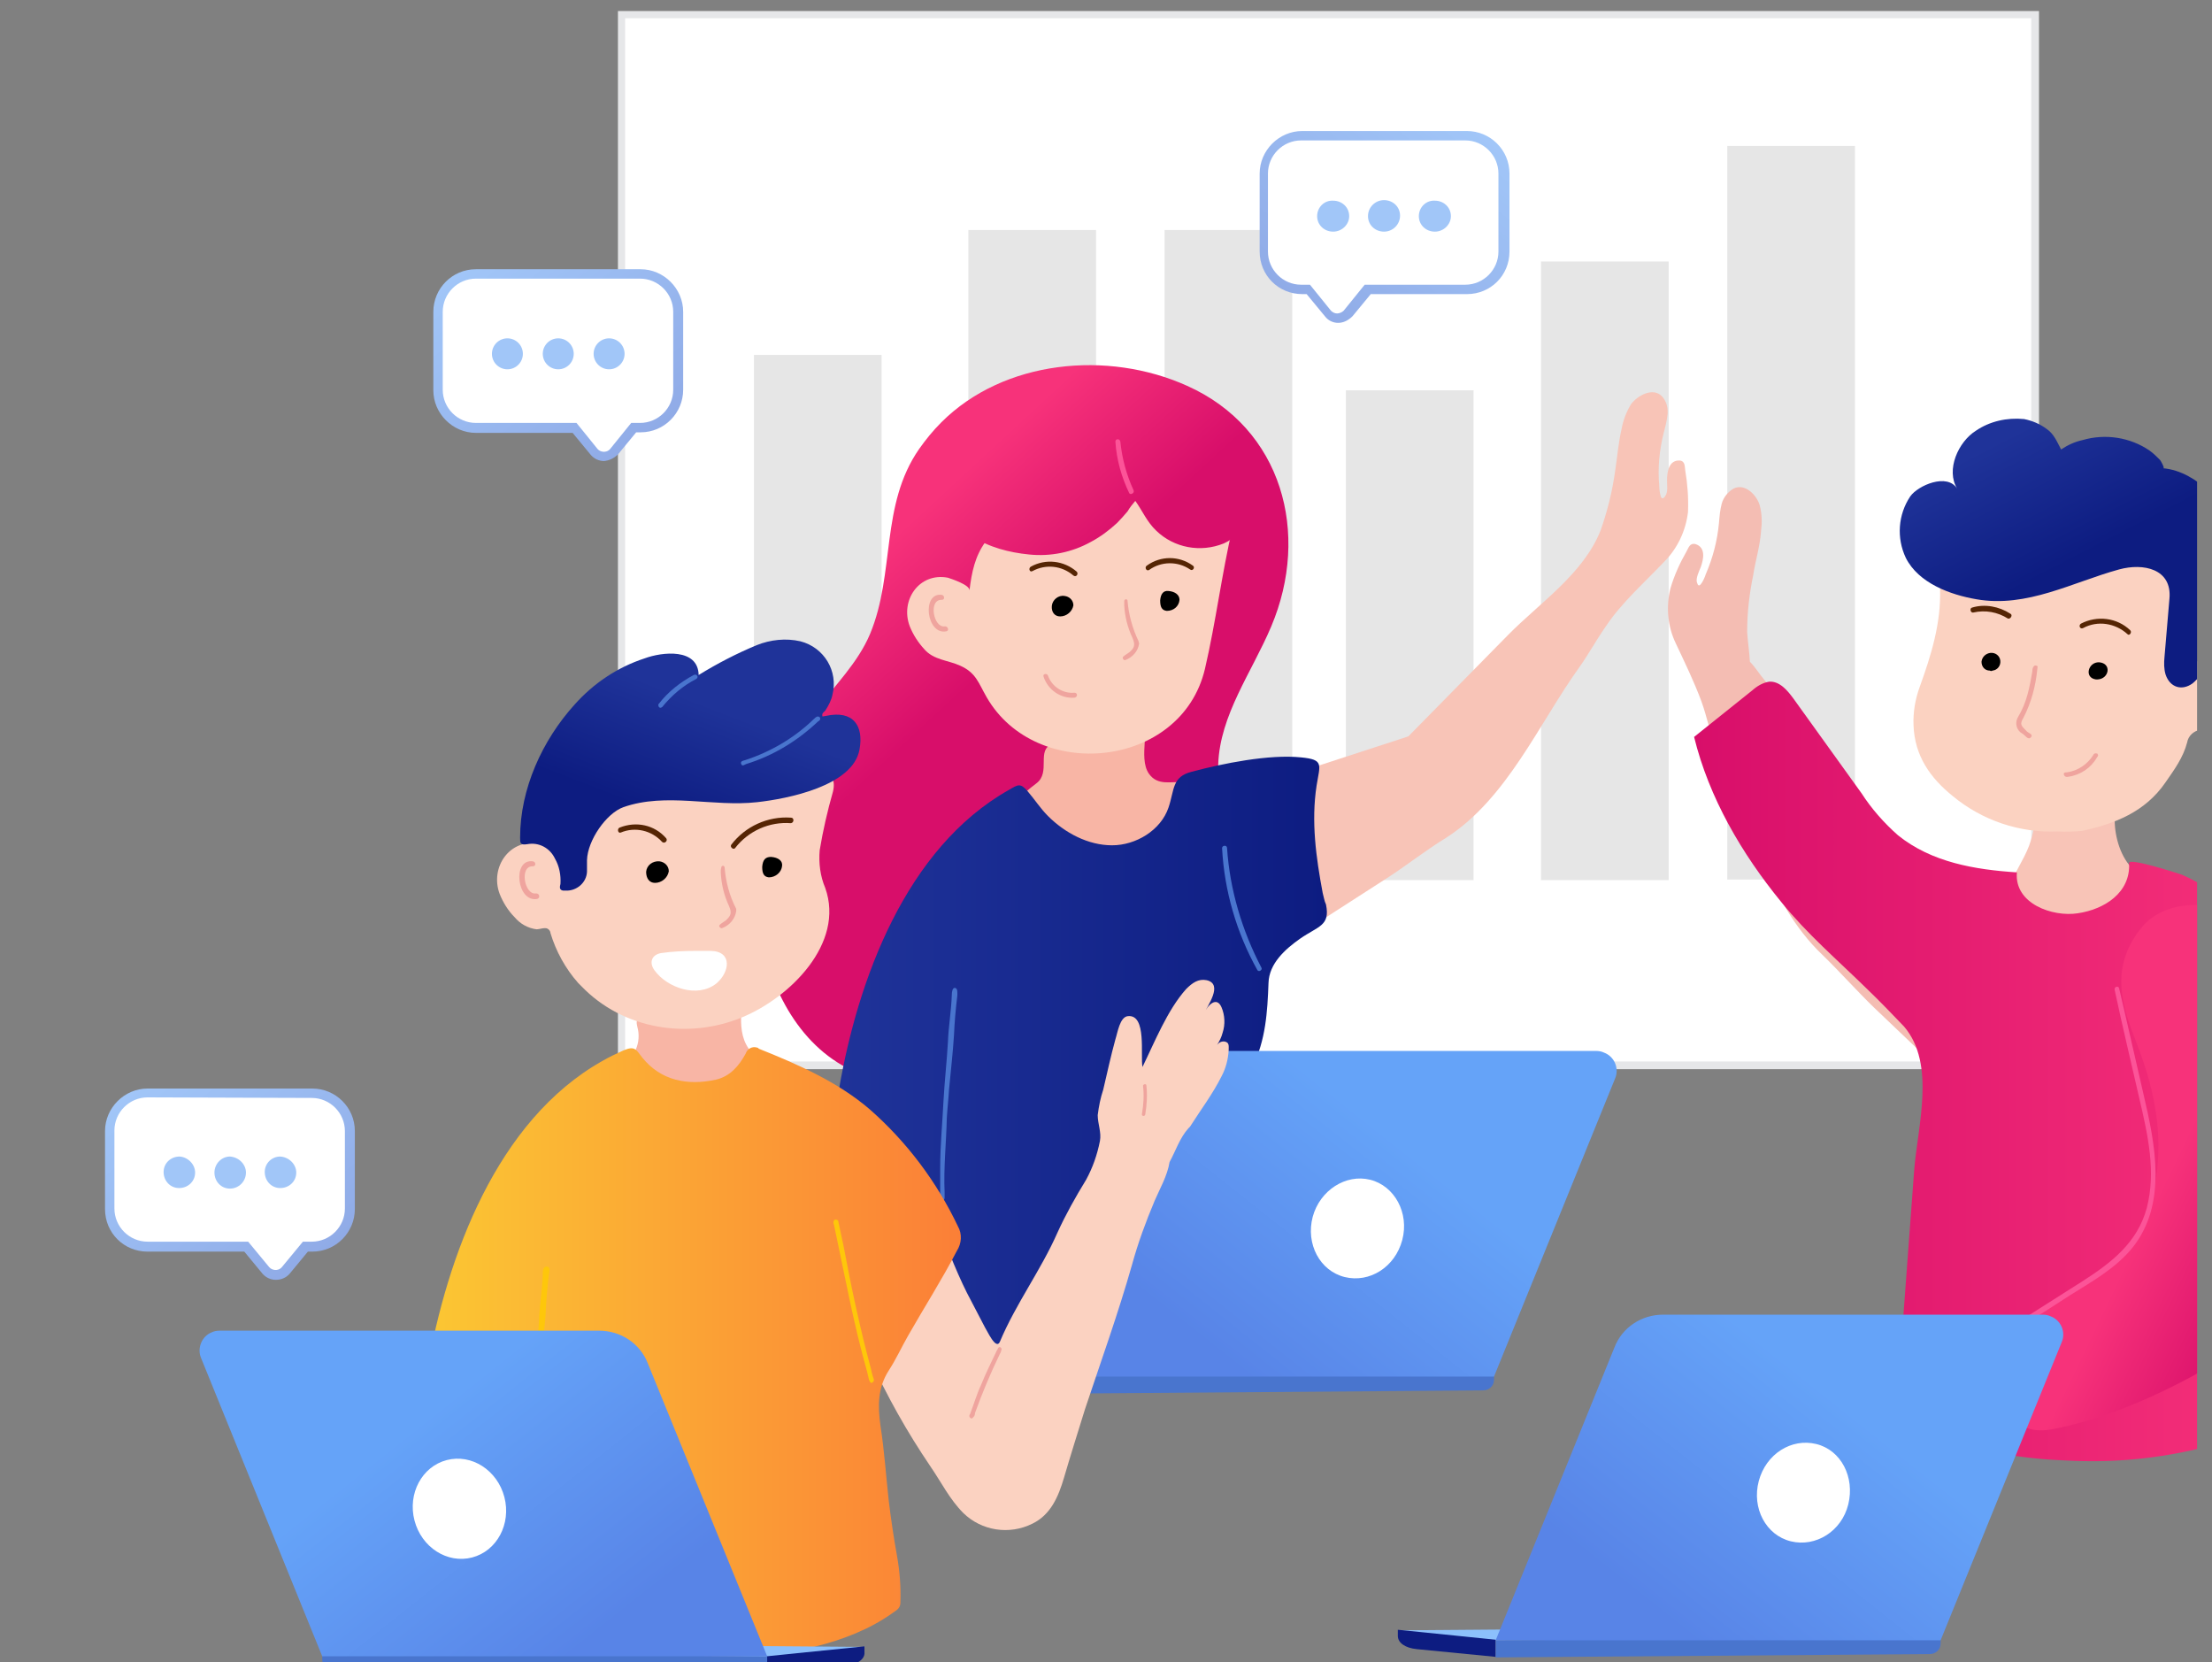 <?xml version="1.0" encoding="utf-8"?>
<!-- Generator: Adobe Illustrator 26.0.0, SVG Export Plug-In . SVG Version: 6.00 Build 0)  -->
<svg version="1.1" id="Layer_1" xmlns="http://www.w3.org/2000/svg" xmlns:xlink="http://www.w3.org/1999/xlink" x="0px" y="0px"
	 viewBox="0 0 400.2 300.7" style="enable-background:new 0 0 400.2 300.7;" xml:space="preserve">
<rect x="0" y="0" width="400.2" height="300.7" fill="#808080" stroke="none"/>
<style type="text/css">
	.st0{fill:#FFFFFF;}
	.st1{fill:#E6E7E9;}
	.st2{fill:#E6E6E6;}
	.st3{fill:#F8C4B7;}
	.st4{fill:url(#SVGID_1_);}
	.st5{fill:#F8B5A5;}
	.st6{fill:#FBD2C1;}
	.st7{fill:url(#SVGID_00000000903204413556713080000013160111847277041058_);}
	.st8{fill:#4975CE;}
	.st9{fill:#EFA49E;}
	.st10{fill:#552504;}
	.st11{fill:url(#SVGID_00000181788501510303599120000002716945700080720286_);}
	.st12{fill:#FC5498;}
	.st13{fill:#8CC0FC;}
	.st14{fill:#0D1C81;}
	.st15{fill:url(#SVGID_00000072265320421663598560000018153850466956363439_);}
	.st16{clip-path:url(#SVGID_00000096054717486110794510000002498952786916218510_);}
	.st17{fill:#F4BDB3;}
	.st18{fill:url(#SVGID_00000157276140891041827370000007336014798630029958_);}
	.st19{fill:url(#SVGID_00000034805381029116241720000014498380034247342232_);}
	.st20{fill:url(#SVGID_00000009566182795694238280000013881922885351223938_);}
	.st21{fill:url(#SVGID_00000134239761119698360830000010076999401865838466_);}
	.st22{fill:url(#SVGID_00000088829132775645735140000013310775992964260007_);}
	.st23{fill:#FEC70A;}
	.st24{fill:url(#SVGID_00000031183474692982973420000017910654536252550303_);}
	.st25{fill:url(#SVGID_00000146468174207871551180000011809725500390208158_);}
	.st26{fill:url(#SVGID_00000116916368998687589760000008669547155748740019_);}
	.st27{fill:#A1C6F8;}
	.st28{fill:url(#SVGID_00000119092148070709875760000017601289629142310787_);}
	.st29{fill:url(#SVGID_00000089539066052728603730000006012865306942782654_);}
</style>
<g id="Layer_2_00000111883691284611031390000001651998902123927964_">
	<g id="OBJECTS">
		<rect x="112.5" y="2.7" class="st0" width="255.8" height="190"/>
		<path class="st1" d="M368.9,193.4H111.8V2h257.1L368.9,193.4L368.9,193.4z M113.1,192h254.4V3.3H113.1V192z"/>
		<rect x="136.4" y="64.2" class="st2" width="23.1" height="95"/>
		<rect x="175.2" y="41.6" class="st2" width="23.1" height="117.6"/>
		<rect x="210.7" y="41.6" class="st2" width="23.1" height="117.6"/>
		<rect x="312.5" y="26.4" class="st2" width="23.1" height="132.7"/>
		<rect x="278.8" y="47.3" class="st2" width="23.1" height="111.9"/>
		<rect x="243.5" y="70.6" class="st2" width="23.1" height="88.6"/>
		<path class="st3" d="M304.9,85.1c-0.1-0.7,0-1.7-1-1.8c-2-0.1-2.3,2.1-2.3,3.6c0,0.8,0.2,2.1-0.3,2.8c-0.4,0.6-0.6,0.5-0.8,0.2
			c-0.2-0.7-0.3-1.3-0.3-2c-0.3-3.2,0-6.4,0.8-9.6c0.3-1.1,0.6-2.3,0.7-3.4c0.1-1.2-0.2-2.3-1-3.2c-1.6-1.7-4.4-0.2-5.6,1.4
			c-0.8,1.3-1.4,2.8-1.7,4.4c-0.6,2.6-0.8,5.2-1.2,7.8c-0.5,3.6-1.4,7.2-2.6,10.6c-3.1,7.9-11,13.1-16.8,19c-6,6.1-12,12.2-18,18.3
			l-26.4,8.6l11.4,24.2l11.5-7.4c3.5-2.3,6.8-4.9,10.4-7.1c11-7.1,16.7-20.6,24.1-30.9c1.7-2.4,3.1-5,4.8-7.4
			c2.8-4.2,7-7.9,10.5-11.6c2.4-2.4,3.9-5.6,4.3-9C305.5,89.9,305.3,87.5,304.9,85.1z"/>
		
			<linearGradient id="SVGID_1_" gradientUnits="userSpaceOnUse" x1="377.249" y1="951.401" x2="397.029" y2="972.801" gradientTransform="matrix(1 0 0 1 -220.24 -850)">
			<stop  offset="0" style="stop-color:#F7327A"/>
			<stop  offset="1" style="stop-color:#D80E6A"/>
		</linearGradient>
		<path class="st4" d="M170.3,76.4c-1.5,1.5-2.8,3.1-4,4.8c-7.1,10.2-4.3,22.5-8.9,33.5c-2.2,5.2-6.3,9.2-9.7,13.7
			c-8.4,11.1-12.1,25.1-10.3,38.9c1.4,10.7,6.9,21.7,16.7,26.3c6,2.8,12.9,3,19.5,2.3c10.4-1.1,20.5-4.4,30.3-8.1
			c4.5-1.5,8.8-3.7,12.8-6.3c3.9-2.8,7.1-6.6,8.4-11.2c3-10.5-5.1-21.1-4.7-32c0.3-9,6.1-16.7,9.6-25c7.1-16.8,2-35.8-15.2-43.5
			C200.4,63.3,181.6,65.1,170.3,76.4z"/>
		<path class="st5" d="M200.6,133.3c1.9,0,3.9,0,5.9,0c0.9,0,0.6,0.6,0.6,1c-0.1,1.8-0.3,4.2,0.8,5.7c1.6,2.2,4,1.3,6.2,1.5
			c2.2,0.4,4,1.9,4.9,3.9c0.7,2,0.5,4.2-0.5,6c-1.1,1.8-2.6,3.3-4.3,4.4c-7.2,4.6-16.2,5.2-23.9,1.4c-3-1.5-5.9-3.9-6.8-7.1
			c-1.2-4,1.2-6.3,4-8.4c2.7-2-0.1-6.1,2.9-7.1C193.6,133.4,197.1,133,200.6,133.3z"/>
		<path class="st6" d="M175.4,106.8c0.4-3.3,1-6.2,2.9-8.8c1.3-1.5,2.8-2.7,4.6-3.5c5.8-3.2,12.3-4.9,18.9-4.9
			c6.4,0.1,12.8,0.8,19,2.1c2.1,0.4,2.7,1.6,2.2,3.7c-2,8.6-3,17-5,25.6c-4.3,18.1-30.6,20.6-39.5,5.1c-1.5-2.6-1.9-4.4-4.8-5.7
			c-2.2-1-4.8-1-6.5-3c-1.1-1.2-2-2.6-2.6-4.1c-1.8-4.7,1.7-9.8,6.9-8.8C172.1,104.7,175.5,105.8,175.4,106.8z"/>
		<path class="st6" d="M172.9,222.5c-0.1,5,0.2,10-0.3,15c-0.3,3.1-1.9,4.7-5.1,5.3c-4.4,0.8-9,0.2-13.1-1.6
			c-4.5-1.9-5.6-4.5-4.8-9.7c1.3-8.2,3.4-16.3,5.4-24.4c1.1-4.3,2.5-10.4,8.2-10.1c2.8,0.1,5.3,1.6,6.7,4c2,3.1,3,6.7,3.1,10.4
			C172.9,215.1,172.9,218.8,172.9,222.5z"/>
		
			<linearGradient id="SVGID_00000100379955623436106590000001055902715611772081_" gradientUnits="userSpaceOnUse" x1="371.943" y1="1042.238" x2="460.201" y2="1042.238" gradientTransform="matrix(1 0 0 1 -220.24 -850)">
			<stop  offset="0" style="stop-color:#1F3399"/>
			<stop  offset="1" style="stop-color:#0D1C81"/>
		</linearGradient>
		<path style="fill:url(#SVGID_00000100379955623436106590000001055902715611772081_);" d="M239.3,161.5c-1.2-6.4-2.1-12.9-1.1-19.4
			c0.6-3.8,1.4-4.7-2.8-5.1c-5.8-0.6-14.2,1.1-19.8,2.6c-3.6,0.9-3.1,3.3-4.2,6.5c-1.4,4.1-5.9,6.8-10.2,6.8s-8.5-2.2-11.6-5.3
			c-1.4-1.4-2.4-3-3.7-4.5s-1.7-1.2-3.4-0.2c-18.6,10.5-27.3,34.3-30.7,54.1c-0.2,1-0.1,2,0.4,2.8c2.2,3.2,4.6,6.3,7.2,9.1
			c2.3,2.8,4.7,5.7,7.8,7.5c2.3,1.4,2.8,2.7,2.7,5.2c-0.2,6-0.1,11.9,0.2,17.9c0.1,2.9,0.2,3.2,3,4.1c8.5,2.7,17.4,4,26.4,4
			c1.9,0,3.7-0.1,5.6-0.2c4-0.2,7.9-0.7,11.9-1.5c2.7-0.5,7.9-1.1,10-3c1.8-1.7,1.9-4,1.5-6.2c-0.5-3.4-0.8-6.9-0.9-10.3
			c-0.4-5.3-1.6-10.7-1.6-16c0-6.1-2.1-11.8,0.6-17.4c2.4-4.9,2.7-9.9,2.9-15.2c0.1-3.5,3-6.1,5.7-8c3.3-2.3,5.5-2.3,4.7-6.2
			C239.6,163,239.5,162.2,239.3,161.5z"/>
		<path class="st8" d="M170.1,211.3c0-4.1,0.4-8.1,0.6-12.2c0.2-3.6,0.6-7.1,0.8-10.6c0.1-2.8,0.6-5.6,0.7-8.5
			c0-0.5,0.1-1.4,0.6-1.3s0.4,0.9,0.4,1.4c-0.3,2.4-0.5,4.8-0.6,7.1c-0.2,3.3-0.6,6.6-0.9,9.9c-0.1,1.7-0.3,3.4-0.4,5.1
			c-0.1,4.5-0.6,9-0.4,13.5c0,0.3,0,0.6,0,0.8c0,0.3,0,0.6-0.4,0.6s-0.4-0.4-0.4-0.6C170.1,214.8,170.1,213,170.1,211.3z"/>
		<path d="M191.8,111.5c-1,0-1.6-0.8-1.5-1.9s1.2-2,2.3-1.8l0,0c0.9,0.1,1.6,0.8,1.6,1.7C194,110.6,193,111.5,191.8,111.5z"/>
		<path d="M209.9,108.6c0.1-1.2,0.6-1.8,1.5-1.7c1.2,0.1,2,0.7,2,1.6c-0.1,1.2-1.1,2-2.3,2C210.2,110.4,209.9,109.8,209.9,108.6z"/>
		<path class="st9" d="M206.1,116.4c-0.2,1.4-1.2,2.5-2.5,3c-0.2,0-0.3,0-0.4-0.2c-0.1-0.1-0.1-0.3,0-0.4c0.3-0.3,0.7-0.5,1.1-0.8
			c1-0.8,1.1-1.4,0.6-2.6c-0.9-1.9-1.4-3.9-1.5-5.9c0-0.3,0-0.6,0-0.8c0-0.2,0.2-0.3,0.3-0.3l0,0c0.2,0,0.3,0.1,0.3,0.3
			c0.2,2.5,0.9,5,2,7.3C206,116.2,206.1,116.3,206.1,116.4z"/>
		<path class="st10" d="M194.8,103.4c-2.3-2-5.6-2.4-8.3-0.9c-0.5,0.3-0.2,1.1,0.3,0.8c2.4-1.3,5.3-1,7.4,0.8
			C194.7,104.5,195.2,103.8,194.8,103.4z"/>
		<path class="st10" d="M215.8,102.3c-2.5-1.8-5.8-1.8-8.3,0c-0.5,0.3-0.1,1.1,0.4,0.8c2.2-1.6,5.2-1.6,7.4-0.1
			C215.8,103.4,216.3,102.6,215.8,102.3z"/>
		<path class="st9" d="M170.9,113.3c-2,0.3-3-4.9-0.5-4.8c0.6,0,0.5-0.8,0-0.9c-3.7-0.5-2.8,7.3,0.8,6.6
			C171.8,114.1,171.5,113.2,170.9,113.3z"/>
		
			<linearGradient id="SVGID_00000100358774687512921750000010729755156939340691_" gradientUnits="userSpaceOnUse" x1="406.85" y1="924.041" x2="426.62" y2="945.431" gradientTransform="matrix(1 0 0 1 -220.24 -850)">
			<stop  offset="0" style="stop-color:#F7327A"/>
			<stop  offset="1" style="stop-color:#D80E6A"/>
		</linearGradient>
		<path style="fill:url(#SVGID_00000100358774687512921750000010729755156939340691_);" d="M186.2,100.3c3.9,0.4,7.8-0.4,11.2-2.3
			c1.7-0.9,3.3-2.1,4.7-3.4c0.7-0.7,1.3-1.4,1.9-2.1c0.4-0.7,0.9-1.3,1.4-1.9c1.3,1.8,2.1,3.8,3.8,5.4c3.2,3.1,8,4,12.2,2.3
			c3.8-1.7,5.4-5.6,5.3-9.6c-0.8-20.8-31.3-21.6-45.3-15.8c-6.1,2.7-10,8.6-10.2,15.2C171.2,96.4,179,99.6,186.2,100.3L186.2,100.3z
			"/>
		<path class="st9" d="M194.4,125.3c-2.1,0.2-4.1-1.1-4.8-3.1c-0.2-0.5-1-0.3-0.8,0.2c0.8,2.4,3.1,4,5.6,3.8
			C195,126.1,195,125.3,194.4,125.3z"/>
		<path class="st8" d="M225.2,194.8c-4.5,1.5-9.3,2.2-14.1,1.9c-0.5,0-0.5,0.8-0.1,0.9c4.9,0.3,9.8-0.3,14.5-2
			c0.2-0.1,0.3-0.4,0.1-0.6C225.5,194.9,225.4,194.8,225.2,194.8z"/>
		<path class="st8" d="M228.2,175c-3.5-6.7-5.7-14.1-6.2-21.6c0-0.6-0.9-0.5-0.9,0c0.4,7.7,2.6,15.3,6.4,22.1
			C227.8,175.9,228.5,175.4,228.2,175z"/>
		<path class="st12" d="M205.1,88.7c-1.3-2.8-2.1-5.8-2.4-8.8c-0.1-0.6-0.9-0.6-0.9,0c0.2,3.2,1.1,6.4,2.5,9.3
			C204.5,89.6,205.3,89.2,205.1,88.7z"/>
		<polygon class="st13" points="172.1,247.2 261.2,246.5 270.3,248.3 189.8,249 		"/>
		<path class="st14" d="M175.5,250.6l14.3,1.4v-3l-17.7-1.8v1.1C172.1,249.4,173.5,250.4,175.5,250.6z"/>
		<path class="st8" d="M189.8,252.1l78.5-0.6c1.1,0,2-0.8,2-1.9l0,0v-1.2l-80.5,0.6V252.1z"/>
		
			<linearGradient id="SVGID_00000010271534302390059620000003793402274930379675_" gradientUnits="userSpaceOnUse" x1="3941.722" y1="1056.809" x2="3972.822" y2="1096.059" gradientTransform="matrix(-1 0 0 1 4194.73 -850)">
			<stop  offset="0" style="stop-color:#65A3F8"/>
			<stop  offset="1" style="stop-color:#5884E7"/>
		</linearGradient>
		<path style="fill:url(#SVGID_00000010271534302390059620000003793402274930379675_);" d="M189.8,249h80.5l21.9-53.9
			c0.8-1.8-0.1-4-2-4.7c-0.4-0.2-0.9-0.3-1.4-0.3h-68.7c-3.9,0-7.4,2.4-8.8,6L189.8,249z"/>
		<path class="st0" d="M237.5,220.1c-1.3,4.9,1.3,9.8,5.8,10.9s9.1-1.8,10.4-6.7s-1.4-9.8-5.8-10.9S238.8,215.3,237.5,220.1z"/>
		<g>
			<g>
				<defs>
					<rect id="SVGID_00000019667760689205469710000012545522807942777751_" x="-201.2" y="-70" width="598.7" height="399.2"/>
				</defs>
				<clipPath id="SVGID_00000105399909580114947280000018430864199921249958_">
					<use xlink:href="#SVGID_00000019667760689205469710000012545522807942777751_"  style="overflow:visible;"/>
				</clipPath>
				<g style="clip-path:url(#SVGID_00000105399909580114947280000018430864199921249958_);">
					<path class="st17" d="M340.9,154.8c-5.1-7.6-10.1-15.2-15.2-22.8c-2-3.1-4.1-6.1-6.4-8.9c-1-1.2-1.8-2.5-2.7-3.4
						c-0.1-1.8-0.4-3.7-0.5-5.4c0-3.5,0.4-6.9,1.1-10.3c0.4-2.6,1.2-5.1,1.4-7.8c0.2-1.6,0.2-3.1-0.2-4.7c-0.5-1.9-2.7-4.2-4.8-3.1
						c-1,0.6-1.8,1.6-2.1,2.7c-0.3,1.1-0.4,2.3-0.5,3.5c-0.3,3.2-1.1,6.3-2.4,9.3c-0.2,0.6-0.5,1.3-0.9,1.8
						c-0.3,0.3-0.5,0.3-0.7-0.4s0.4-2,0.7-2.7c0.5-1.4,1-3.6-1-4.2c-1-0.2-1.2,0.7-1.6,1.4c-1.2,2.1-2.2,4.3-2.9,6.7
						c-0.8,3.3-0.5,6.8,1,9.9c1.6,3.4,3.3,6.9,4.6,10.4c1.1,3,1.5,5.7,2.8,8.6c5.7,12.3,9,27.7,19.1,37.3c3.2,3.1,6.2,6.5,9.4,9.6
						l10.6,10.1l16.9-23.1L340.9,154.8z"/>
					<path class="st3" d="M381.4,147.3c0.7,0,1.2-0.2,1.2,1.1c0,3,1.1,6.8,3.4,8.9c1.6,1.5,6.1,2.1,6.6,4.6
						c1.3,6.5-12.7,11.5-17.1,11.6c-4.2,0.1-8.7-1.2-11.3-4.6c-4.3-5.6,0.9-10.7,2.9-15.9c0.4-1.1,0.7-2.3,0.9-3.4
						c0.1-0.6,0.3-0.9,0.9-0.9C373.1,148.2,377.3,147.8,381.4,147.3z"/>
					<path class="st6" d="M372.3,150.4c-6.9,0.3-13.7-2-19-6.4c-4.1-3.3-6.9-7.3-7.1-12.8c-0.1-2.3,0.3-4.7,1.1-6.9
						c2.1-5.8,3.9-11.6,3.7-17.8c0-0.9,0.7-1.5,1.1-2.1c4.7-5.7,11.6-9.2,18.9-9.5c7.9-0.7,15.7,2.3,21,8.2c2.6,2.8,3.5,6.3,4.1,9.9
						c0.3,1.9,0.5,3.9,0.6,5.8c0.1,1.3,1.2,0.7,1.5,0.6c2-1.3,3.7-0.5,5.1,0.9s2,3.5,1.5,5.4c-0.7,3.7-3.4,5.4-6.7,6.3
						c-1.2,0.2-2.2,1.1-2.4,2.3c-0.7,2.7-2.3,4.9-3.9,7.2c-3.7,5.4-9.2,7.5-15.1,8.8C375.3,150.4,373.8,150.5,372.3,150.4z"/>
					
						<linearGradient id="SVGID_00000112617008930257007430000012909215715816417450_" gradientUnits="userSpaceOnUse" x1="584.708" y1="928.311" x2="596.328" y2="950.881" gradientTransform="matrix(1 0 0 1 -220.24 -850)">
						<stop  offset="0" style="stop-color:#1F3399"/>
						<stop  offset="1" style="stop-color:#0D1C81"/>
					</linearGradient>
					<path style="fill:url(#SVGID_00000112617008930257007430000012909215715816417450_);" d="M376.8,79.6c4.1-1.2,8.6-0.5,12.1,1.9
						c0.7,0.5,1.3,1.1,1.9,1.7c0.1,0.1,0.9,1.5,0.6,1.5c6.2,0.6,11.4,6.7,13.8,12c2.7,6.1,2.2,13,0.1,19.2c-0.5,1.5-0.8,3.6-2.5,4.1
						c-0.8,0.2-1.5,0-2.3,0.3c-0.9,0.4-1.7,1.1-2.3,1.8c-0.5,0.5-1,1.1-1.5,1.5c-1.9,1.4-4.1,0.8-4.9-1.6c-0.3-1-0.3-2.1-0.2-3.1
						l0.9-10.6c0.5-5.4-4.7-6.5-9.1-5.3c-8.4,2.3-16.7,7-25.8,5.4c-4.7-0.8-10.5-2.9-12.8-7.5c-1.7-3.6-1.4-7.8,0.8-11.1
						c1.4-2,6.7-4.3,8.5-1.4c-2.1-3.4,0.2-8.5,3.4-10.5c2.5-1.7,5.6-2.4,8.7-2.1c1.5,0.3,2.9,0.9,4.1,1.8c1.3,0.9,1.8,2.2,2.6,3.7
						C374.1,80.5,375.4,79.9,376.8,79.6z"/>
					<path d="M360,121.3c-0.9,0-1.5-0.7-1.5-1.6l0,0c0.1-0.9,0.8-1.5,1.6-1.6c0.9-0.1,1.7,0.5,1.8,1.4s-0.5,1.7-1.4,1.8
						C360.3,121.4,360.2,121.4,360,121.3z"/>
					<path class="st9" d="M368.6,121c-0.3,3.1-1.1,6.1-2.5,8.8c-0.7,1.2-0.5,1.4,0.5,2.4c0.3,0.4,1.4,0.6,0.8,1.2
						c-0.5,0.5-1-0.4-1.5-0.7c-1-0.5-1.4-1.8-0.9-2.8c0-0.1,0.1-0.1,0.1-0.2c1.6-2.6,2.1-5.4,2.6-8.3c0-0.2,0-0.4,0.1-0.6
						s0.2-0.5,0.6-0.4S368.6,120.6,368.6,121z"/>
					<path d="M379.5,122.9h-0.3c-2.2-0.3-1.4-3.2,0.6-3.1C382.1,120,381.6,122.8,379.5,122.9z"/>
					<path class="st9" d="M379.6,136.6c0,0.1-0.1,0.3-0.2,0.4c-1.1,1.9-3,3.2-5.2,3.5c-0.3,0.1-0.7,0-0.8-0.4s0.3-0.4,0.6-0.4
						c2-0.3,3.7-1.5,4.7-3.1c0.1-0.3,0.4-0.4,0.7-0.3l0,0C379.5,136.3,379.5,136.4,379.6,136.6z"/>
					<path class="st9" d="M401.9,125.9c-0.1,1.4-0.9,2.6-2,3.4c-0.3,0.1-0.7,0.2-0.9,0s0.2-0.5,0.4-0.7c0.7-0.5,1.2-1.1,1.4-1.9
						c0.3-0.8,0.4-1.3-0.7-1.2c-0.2,0-0.5,0-0.5-0.2s0.2-0.4,0.5-0.6C401.1,124.2,401.8,124.7,401.9,125.9z"/>
					<path class="st10" d="M363.7,111c-2-1.3-4.6-1.8-6.9-1.1c-0.5,0.1-0.3,1,0.2,0.9c2.2-0.5,4.4-0.1,6.3,1.1
						C363.8,112,364.2,111.2,363.7,111z"/>
					<path class="st10" d="M385.4,114c-2.4-2.3-6-2.7-8.9-1.2c-0.5,0.3-0.2,1.1,0.4,0.8c2.6-1.4,5.8-0.9,8,1.1
						C385.2,115.1,385.8,114.4,385.4,114z"/>
					
						<linearGradient id="SVGID_00000139269954697682545160000017766189608043783557_" gradientUnits="userSpaceOnUse" x1="3002.883" y1="1043.8" x2="3110.413" y2="1043.8" gradientTransform="matrix(-1 0 0 1 3416.79 -850)">
						<stop  offset="0" style="stop-color:#F7327A"/>
						<stop  offset="1" style="stop-color:#D80E6A"/>
					</linearGradient>
					<path style="fill:url(#SVGID_00000139269954697682545160000017766189608043783557_);" d="M337.7,178.8
						c-5.2-5.1-10.8-9.9-15.4-15.6c-7.2-8.8-13.1-18.9-15.8-29.9l10.5-8.4c0.9-0.8,1.9-1.4,3.1-1.6c1.9-0.1,3.3,1.6,4.4,3.1
						c4.1,5.7,8.2,11.4,12.3,17.1c1.8,2.8,4.1,5.4,6.6,7.6c6.1,4.9,13.9,6.2,21.5,6.7c-0.5,5.7,6.5,8.1,11,7.4
						c4.8-0.7,9.6-3.7,9.3-9.1c0-1,8.9,1.9,9.5,2.1c7.4,3.1,15.5,10.9,17.3,18.9c2.1,9,2.1,18.3,1.7,27.4c-0.1,4.8-0.7,9.6-1.8,14.3
						c-3.6,13.8-4,23-4.8,37.4c-0.2,2.9-0.2,3.2-3,4.1c-8.5,2.7-17.4,4.1-26.3,4c-1.9,0-3.7-0.1-5.6-0.2c-4-0.2-7.9-0.7-11.9-1.5
						c-11.3-2.3-17.4-5.7-16.4-18.4l2.4-32.3c0.6-8.1,4-19.4-1.8-26.2C342.4,183.5,340.1,181.1,337.7,178.8z"/>
					<path class="st3" d="M351.8,266.3c6-2.4,9.8-7.3,15.2-10.6c0.4-0.2,0.8-0.5,0.9-0.9s-0.3-1-0.7-1.3c-1.3-1.3-2.7-2.4-4.2-3.5
						c-0.6-0.4-1.4-0.8-2.1-1c-5.7-1.7-12.5,3.2-16.4,6.8c-1.5,1.4-3.8,3.3-2.5,5.5c0.3,0.5-1.1,1.7-1.3,2.2
						c-0.4,0.6-0.4,1.4-0.1,2.1c0.7,1.1,2.1,1,3.3,0.8s2.1-0.8,3.1,0.5c0.8,1,2.7,0.3,3.7,0C350.9,266.6,351.3,266.5,351.8,266.3z"
						/>
					
						<linearGradient id="SVGID_00000042005235548333127810000010970486557669568948_" gradientUnits="userSpaceOnUse" x1="799.474" y1="524.575" x2="818.774" y2="541.945" gradientTransform="matrix(0.96 -0.281 0.281 0.96 -523.739 -64.354)">
						<stop  offset="0" style="stop-color:#F7327A"/>
						<stop  offset="1" style="stop-color:#D80E6A"/>
					</linearGradient>
					<path style="fill:url(#SVGID_00000042005235548333127810000010970486557669568948_);" d="M416.8,194.8c-0.6-3.5-1.3-7-2.2-10.5
						c-1.2-5.2-2.2-11.1-5.7-15.4c-4.9-6.1-16.7-7.4-21.7-0.8c-4.8,6.2-3.9,12.2-1.2,19.1c3,7.6,5,14.7,4.4,23
						c-0.4,6.7-2.8,14.1-8.4,18.2c-7.8,5.8-15.7,11.4-24.5,15.7c-0.6,0.3-1.2,0.7-1.8,1.1c-1.1,0.6-1.5,1.9-0.9,3
						c0.1,0.1,0.1,0.2,0.2,0.3c1.7,2.8,4.4,4.5,6.8,6.4c1.3,1.2,2.8,2.2,4.3,3.1c1.8,1,3.9,0.8,5.9,0.4c9.3-1.9,19-6.2,27.2-10.9
						c0.8-0.4,1.5-0.9,2.3-1.4c7.1-4.4,13.4-11.1,16-19.2s1.3-16.7,0.2-24.9C417.6,199.7,417.2,197.2,416.8,194.8z"/>
					<path class="st12" d="M387.8,197.9c-1.5-6.4-2.9-12.8-4.4-19.1c-0.1-0.6-1-0.3-0.8,0.3c1.4,6.6,3,13.2,4.5,19.8
						c1.5,6.4,3,13.1,1.3,19.6c-1.7,6.3-6.4,9.9-11.7,13.3c-5.8,3.7-11.7,7.4-17.5,11.1c-0.5,0.3,0,1.1,0.5,0.8
						c4.9-3.1,9.9-6.2,14.8-9.4c4-2.5,8.3-4.9,11.3-8.6C392.2,217.7,389.9,206.9,387.8,197.9z"/>
				</g>
			</g>
		</g>
		<path class="st5" d="M127.5,182.2c2,0,4,0,6,0c1,0,0.7,0.6,0.6,1c-0.1,2.2,0,4.5,1.3,6.4c0.2,0.3,0.3,0.7,0.6,0.8
			c2,1,1,2.2,0.1,3.3c-5,6-14.5,7.6-20.6-0.8c-0.7-0.8-0.9-2-0.5-3c0.6-1.3,0.7-2.8,0.3-4.2c-0.4-1.5,0.4-1.9,1.5-2.2
			C120.3,182.4,124,181.9,127.5,182.2z"/>
		<path class="st6" d="M101.6,154.9c0.4-3.4,1-6.4,3-9.1c1.3-1.5,2.9-2.8,4.7-3.6c6-3.3,12.7-5,19.5-5c6.6,0.1,13.1,0.8,19.6,2.2
			c2.1,0.4,2.8,1.7,2.3,3.8c-1,3.5-1.8,7-2.4,10.6c-0.2,2.3,0.1,4.7,1,6.8c3.6,10.1-6.5,19.9-15,23.4c-9.8,4.1-21.6,2.2-29.1-5.6
			c-0.2-0.2-0.4-0.4-0.6-0.6c-2.3-2.6-4-5.7-5-9c0-0.3-0.2-0.6-0.5-0.8c-0.5-0.3-1.5,0.1-2,0.1c-1.6-0.2-3-1-4-2.2
			c-1.2-1.2-2.1-2.7-2.7-4.2c-1.8-4.8,1.8-10.1,7.2-9.1C98.2,152.7,101.8,153.9,101.6,154.9z"/>
		<path class="st6" d="M221.2,186.8c0.5-1.5,0.4-3.2-0.2-4.6c-0.9-2.1-2.6-0.3-3.2,1.2c0.6-1.4,3.6-5.4,0.5-6.1
			c-1.5-0.3-2.6,0.5-3.7,1.6c-3.4,3.8-5.7,9.6-7.9,14.1c-0.4-2.1,0.8-9.5-2.6-9.2c-1.5,0.1-1.9,3-2.3,4.2c-0.8,2.9-1.5,6.1-2.2,9.1
			c-0.5,1.5-0.8,3-1,4.6c0,1.6,0.7,3.1,0.4,4.7c-0.5,2.5-1.3,4.8-2.5,7c-1.9,3.1-3.7,6.3-5.2,9.6c-3,6.8-7.5,12.8-10.4,19.7
			c-0.7,1.6-2.3-2-2.7-2.6c-0.8-1.5-1.6-3.1-2.4-4.6c-2.4-4.4-4.1-9.1-6.1-13.8c-0.9,0.7-1.5,1.5-2,2.5c-3.1,6.7-6.7,13.1-10,19.7
			c-0.3,0.5-0.7,1-0.3,1.9c3.1,6.8,6.7,13.2,10.9,19.4c2,2.9,3.5,6,6,8.5c3.3,3.2,8.3,4,12.5,1.9c3.3-1.6,4.7-4.9,5.7-8.3
			c1.2-4.1,2.5-8.2,3.8-12.4c2.9-8.7,6-17.3,8.5-26.1c1.1-4,2.5-7.8,4.1-11.6c0.9-2.1,2.3-4.5,2.7-7c1.1-2,1.8-4.3,3.4-6.1
			c0.1-0.1,0.2-0.2,0.3-0.3c1.9-3,4.1-5.9,5.7-9.1c0.8-1.5,1.2-3.1,1.3-4.8c0-0.8,0.1-1.3-0.7-1.5c-0.6-0.1-1.1,0.2-1.4,0.6
			C220.6,188.4,221,187.6,221.2,186.8z"/>
		<path class="st6" d="M99,274.2c-0.1,5.2,0.2,10.4-0.3,15.5c-0.3,3.2-2,4.9-5.3,5.4c-4.6,0.8-9.3,0.2-13.6-1.6
			c-4.6-2-5.7-4.7-4.9-10c1.3-8.5,3.5-16.8,5.5-25.1c1.1-4.4,2.6-10.7,8.5-10.4c2.9,0.1,5.5,1.7,6.9,4.1c2,3.2,3.1,6.9,3.2,10.7
			C99.1,266.6,99,270.4,99,274.2z"/>
		
			<linearGradient id="SVGID_00000032646170970977948100000017409221252744004739_" gradientUnits="userSpaceOnUse" x1="297.399" y1="1094.856" x2="394.082" y2="1094.856" gradientTransform="matrix(1 0 0 1 -220.24 -850)">
			<stop  offset="0" style="stop-color:#FBC733"/>
			<stop  offset="1" style="stop-color:#FB7F37"/>
		</linearGradient>
		<path style="fill:url(#SVGID_00000032646170970977948100000017409221252744004739_);" d="M126.4,300.3c-9.2,0-18.4-1.4-27.2-4.2
			c-2.9-0.9-2.9-1.2-3.1-4.3c-0.4-6.1-0.5-12.3-0.2-18.5c0.1-2.6-0.4-4-2.8-5.4c-3.2-1.9-5.6-4.9-8-7.8c-2.7-3-5.2-6.1-7.4-9.5
			c-0.5-0.9-0.7-1.9-0.4-2.9c3.6-20.4,12.5-45,31.7-55.8c1.2-0.7,2.5-1.3,3.8-1.9c2.1-0.9,2.3-0.1,3.4,1.3c3.4,4.2,8.2,5.1,13.3,4
			c2.6-0.6,4.2-2.5,5.4-4.7c0.3-0.9,1.2-1.4,2.1-1.1c0.1,0,0.2,0.1,0.3,0.2c7,2.8,14.3,6,20.1,11c6.7,5.9,12.1,13.1,15.9,21.1
			c0.8,1.4,0.7,3.1-0.2,4.5c-2.7,5.2-5.9,10.2-8.8,15.3c-1.2,2.1-2.2,4.3-3.5,6.3c-2,3.1-2,6.4-1.5,10c0.7,4.5,1,9.1,1.5,13.6
			c0.4,3.3,0.9,6.7,1.5,10c0.5,2.8,0.7,5.6,0.6,8.4c0,1.2-1,1.5-1.6,2c-8.1,5.7-19.3,7.5-29,8.1
			C130.3,300.3,128.4,300.3,126.4,300.3z"/>
		
			<linearGradient id="SVGID_00000019636544794477514130000016084159154953093006_" gradientUnits="userSpaceOnUse" x1="349.911" y1="978.161" x2="342.072" y2="998.431" gradientTransform="matrix(1 0 0 1 -220.24 -850)">
			<stop  offset="0" style="stop-color:#1F3399"/>
			<stop  offset="1" style="stop-color:#0D1C81"/>
		</linearGradient>
		<path style="fill:url(#SVGID_00000019636544794477514130000016084159154953093006_);" d="M126.4,122.1c3.4-2.1,6.9-3.9,10.5-5.4
			c2.5-1,5.3-1.3,7.9-0.7c4.3,1.1,6.9,5.4,5.8,9.7c-0.2,1-0.7,1.9-1.2,2.7c-0.2,0.4-0.8,0.5-0.6,1.2l0.6-0.1c5-1.1,6.9,1.8,6.1,6.1
			c-1.2,6.6-13.1,8.9-18.5,9.5c-8,0.9-16.5-1.8-24.2,0.9c-3.1,1.1-6.5,6-6.6,9.6c0,0.7,0,1.4,0,2.1c-0.1,2-1.9,3.5-3.9,3.4
			c-0.1,0-0.2,0-0.4,0c-0.8-0.1-0.6-0.8-0.5-1.2c0.1-1.6-0.2-3.2-1-4.6c-0.9-1.9-2.9-3-5-2.6c-1.3,0.2-1.3-0.2-1.3-1.2
			c0-8.8,4-17.6,9.9-24.1c3.4-3.8,7.7-6.7,12.6-8.3C119.8,117.9,126.3,117.2,126.4,122.1z"/>
		<path class="st0" d="M125.9,172c0.9,0,1.8,0,2.7,0c4,0.1,3.4,3.9,1,5.9c-3.4,2.7-8.9,0.8-11.2-2.4c-1-1.4-0.5-2.8,1.2-3.1
			C121.6,172.1,123.8,172,125.9,172z"/>
		<path class="st23" d="M96.1,262.7c0-4.2,0.4-8.4,0.6-12.5c0.2-3.7,0.6-7.3,0.8-11c0.1-2.9,0.6-5.8,0.7-8.7c0-0.5,0-1.4,0.7-1.4
			s0.5,0.9,0.4,1.5c-0.3,2.5-0.5,4.9-0.6,7.4c-0.3,3.4-0.7,6.8-0.9,10.2c-0.1,1.8-0.3,3.5-0.4,5.3c-0.1,4.6-0.6,9.3-0.4,14
			c0,0.3,0,0.6,0,0.9s0,0.6-0.4,0.6s-0.4-0.4-0.4-0.6C96.1,266.3,96.1,264.5,96.1,262.7z"/>
		<path class="st23" d="M150.8,221.2c0-0.2,0-0.6,0.4-0.6s0.5,0.3,0.5,0.5c0.3,1.4,0.6,2.8,0.9,4.2c1.4,7.5,3,15,5,22.4
			c0.1,0.5,0.2,1,0.4,1.5s0.1,0.7-0.2,0.9s-0.5-0.3-0.6-0.6c-0.1-0.4-0.2-0.9-0.3-1.3c-2.5-8.8-4.1-17.7-6-26.6
			C150.8,221.4,150.8,221.3,150.8,221.2z"/>
		<path d="M118.5,159.7c-1,0-1.6-0.8-1.6-2c0.1-1.2,1.2-2,2.4-1.9c0.9,0.1,1.7,0.8,1.7,1.8C120.8,158.8,119.7,159.7,118.5,159.7z"/>
		<path class="st9" d="M175.8,256.6c-0.3-0.1-0.5-0.3-0.4-0.6c0-0.1,0-0.1,0.1-0.2c0.7-1.8,1.2-3.6,2-5.3c0.8-2,1.8-4,2.7-5.9
			c0.1-0.3,0.3-0.5,0.4-0.8c0.1-0.1,0.3-0.2,0.4-0.1l0,0c0.1,0.1,0.3,0.3,0.2,0.4c-0.1,0.3-0.1,0.5-0.3,0.8
			c-1.7,3.5-3.2,7.1-4.5,10.7C176.4,256.1,176.1,256.4,175.8,256.6z"/>
		<path d="M137.9,156.8c0.1-1.3,0.6-1.8,1.6-1.8c1.3,0.1,2.1,0.7,2,1.6c-0.1,1.2-1.2,2.1-2.4,2.1C138.2,158.6,137.9,158,137.9,156.8
			z"/>
		<path class="st9" d="M133.2,164.8c-0.2,1.4-1.2,2.6-2.6,3.1c-0.2,0-0.3-0.1-0.4-0.2c-0.1-0.1-0.1-0.3,0-0.4
			c0.3-0.3,0.7-0.5,1.1-0.8c1-0.9,1.1-1.4,0.6-2.6c-0.9-1.9-1.4-4-1.5-6.1c0-0.3,0-0.6,0.1-0.9c0-0.2,0.2-0.3,0.3-0.3l0,0
			c0.2,0,0.3,0.2,0.3,0.3c0.2,2.6,0.9,5.2,2.1,7.5C133.2,164.6,133.2,164.7,133.2,164.8z"/>
		<path class="st8" d="M148.4,130.1c-0.1,0.2-0.2,0.3-0.4,0.4c-3.7,3.5-8.1,6.2-13,7.7c-0.3,0.1-0.7,0.5-0.9,0
			c-0.2-0.5,0.3-0.6,0.7-0.7c4.6-1.5,8.9-4,12.4-7.4c0.2-0.2,0.4-0.4,0.7-0.5C148.2,129.6,148.4,129.7,148.4,130.1z"/>
		<path class="st8" d="M119.4,128c-0.2,0-0.3-0.3-0.3-0.5c0-0.1,0.1-0.2,0.1-0.2c1.7-2.2,3.9-3.9,6.3-5.2c0.2-0.1,0.5-0.1,0.6,0.1
			c0.2,0.2,0.1,0.4-0.1,0.6c-2.4,1.2-4.5,3-6.2,5.1C119.7,127.9,119.6,128.1,119.4,128z"/>
		<path class="st10" d="M120.5,151.6c-2.1-2.4-5.4-3.1-8.4-1.9c-0.5,0.2-0.3,1.1,0.2,0.9c2.6-1.1,5.6-0.4,7.5,1.7
			C120.3,152.7,120.9,152,120.5,151.6z"/>
		<path class="st10" d="M143.1,147.9c-4.2-0.3-8.3,1.6-10.8,4.9c-0.3,0.4,0.4,1,0.7,0.6c2.4-3.1,6.2-4.8,10.1-4.5
			C143.7,148.8,143.7,147.9,143.1,147.9z"/>
		<path class="st9" d="M97,161.6c-2.1,0.4-3.1-5-0.6-4.9c0.6,0,0.6-0.8,0-0.9c-3.8-0.5-2.9,7.5,0.8,6.8
			C97.8,162.4,97.6,161.6,97,161.6z"/>
		<path class="st9" d="M207.4,196.3c0-0.3-0.6-0.2-0.6,0.1c0.2,1.7,0.1,3.4-0.2,5.1c-0.1,0.4,0.5,0.5,0.6,0.1
			C207.5,199.8,207.6,198,207.4,196.3z"/>
		<polygon class="st13" points="156.6,297.9 67.5,297.2 58.3,299 138.8,299.7 		"/>
		<path class="st14" d="M153.1,301.3l-14.4,1.4v-3.1l17.7-1.8v1.1C156.5,300.1,155.1,301.1,153.1,301.3z"/>
		<path class="st8" d="M138.8,302.7l-78.5-0.6c-1.1,0-2-0.8-2-1.9c0,0,0,0,0-0.1V299l80.5,0.6V302.7z"/>
		
			<linearGradient id="SVGID_00000060731133424599898950000009059213426018565310_" gradientUnits="userSpaceOnUse" x1="295.869" y1="1107.473" x2="326.969" y2="1146.733" gradientTransform="matrix(1 0 0 1 -220.24 -850)">
			<stop  offset="0" style="stop-color:#65A3F8"/>
			<stop  offset="1" style="stop-color:#5884E7"/>
		</linearGradient>
		<path style="fill:url(#SVGID_00000060731133424599898950000009059213426018565310_);" d="M138.8,299.6H58.3l-21.9-53.9
			c-0.8-1.8,0.1-4,1.9-4.7c0.4-0.2,0.9-0.3,1.4-0.3h68.7c3.9,0,7.4,2.3,8.8,5.9L138.8,299.6z"/>
		<ellipse transform="matrix(0.968 -0.252 0.252 0.968 -65.993 29.663)" class="st0" cx="83" cy="272.9" rx="8.4" ry="9.1"/>
		<polygon class="st13" points="252.9,294.9 341.9,294.2 351.1,296.1 270.6,296.7 		"/>
		<path class="st14" d="M256.3,298.3l14.3,1.4v-3.1l-17.7-1.8v1.1C252.9,297.2,254.3,298.1,256.3,298.3z"/>
		<path class="st8" d="M270.6,299.8l78.5-0.6c1.1,0,2-0.8,2-1.9l0,0v-1.2l-80.5,0.6V299.8z"/>
		
			<linearGradient id="SVGID_00000174591390522606757440000002873202695405520782_" gradientUnits="userSpaceOnUse" x1="3860.96" y1="1104.514" x2="3892.06" y2="1143.764" gradientTransform="matrix(-1 0 0 1 4194.73 -850)">
			<stop  offset="0" style="stop-color:#65A3F8"/>
			<stop  offset="1" style="stop-color:#5884E7"/>
		</linearGradient>
		<path style="fill:url(#SVGID_00000174591390522606757440000002873202695405520782_);" d="M270.6,296.7h80.5l21.9-53.9
			c0.8-1.8-0.1-4-2-4.7c-0.4-0.2-0.9-0.3-1.4-0.3h-68.7c-3.9,0-7.4,2.3-8.8,5.9L270.6,296.7z"/>
		<path class="st0" d="M318.2,267.9c-1.3,4.9,1.3,9.8,5.8,10.9s9.2-1.8,10.4-6.7s-1.3-9.8-5.8-10.9S319.5,263,318.2,267.9z"/>
		<path class="st0" d="M235.4,24.6h29.8c3.8,0,6.9,3.1,6.9,6.9v14.1c0,3.8-3.1,6.9-6.9,6.9h-17.8l-3.6,4.3c-0.8,1-2.3,1.1-3.3,0.3
			c-0.1-0.1-0.2-0.2-0.3-0.3l-3.6-4.3h-1.2c-3.8,0-6.9-3.1-6.9-6.9V31.4C228.6,27.7,231.6,24.6,235.4,24.6L235.4,24.6z"/>
		
			<linearGradient id="SVGID_00000047744179877894267480000015043620641610754736_" gradientUnits="userSpaceOnUse" x1="3987.179" y1="871.03" x2="4015.509" y2="906.135" gradientTransform="matrix(-1 0 0 1 4251.77 -850)">
			<stop  offset="0" style="stop-color:#A1C6F8"/>
			<stop  offset="1" style="stop-color:#90ABE7"/>
		</linearGradient>
		<path style="fill:url(#SVGID_00000047744179877894267480000015043620641610754736_);" d="M242.1,58.4c-0.9,0-1.8-0.4-2.4-1.2
			l-3.3-4h-0.8c-4.3,0-7.7-3.4-7.7-7.7V31.4c0-4.2,3.5-7.7,7.7-7.7h29.8c4.2,0,7.7,3.4,7.7,7.7v14.1c0,4.3-3.4,7.7-7.7,7.7H248
			l-3.3,4C243.9,58,243,58.4,242.1,58.4L242.1,58.4z M235.4,25.4c-3.3,0-6,2.7-6,6v14.1c0,3.3,2.7,6,6,6h1.6l3.8,4.7
			c0.3,0.3,0.7,0.5,1.1,0.5c0.4,0,0.9-0.2,1.2-0.5l3.8-4.7h18.2c3.3,0,6-2.7,6-6V31.4c0-3.3-2.7-6-6-6H235.4z"/>
		<path class="st27" d="M256.7,39.1c0,1.6,1.3,2.8,2.9,2.8c1.6,0,2.9-1.3,2.9-2.8c0-1.6-1.3-2.8-2.9-2.8
			C258,36.2,256.7,37.5,256.7,39.1z"/>
		<path class="st27" d="M247.5,39.1c0,1.6,1.3,2.8,2.9,2.8c1.6,0,2.9-1.3,2.9-2.9c0-1.6-1.3-2.8-2.9-2.8l0,0
			C248.8,36.2,247.5,37.5,247.5,39.1z"/>
		<path class="st27" d="M238.3,39.1c0,1.6,1.3,2.8,2.9,2.8s2.9-1.3,2.9-2.8c0-1.6-1.3-2.8-2.9-2.8C239.6,36.2,238.3,37.5,238.3,39.1
			z"/>
		<path class="st0" d="M115.9,49.5H86.1c-3.8,0-6.9,3.1-6.9,6.9v14.1c0,3.8,3.1,6.9,6.9,6.9h17.8l3.6,4.4c0.8,1,2.3,1.1,3.3,0.3
			c0.1-0.1,0.2-0.2,0.3-0.3l3.6-4.4h1.2c3.8,0,6.9-3.1,6.9-6.9V56.4C122.8,52.6,119.7,49.5,115.9,49.5z"/>
		
			<linearGradient id="SVGID_00000025423971804193983570000002993855043303653308_" gradientUnits="userSpaceOnUse" x1="307.062" y1="895.925" x2="335.37" y2="931.015" gradientTransform="matrix(1 0 0 1 -220.24 -850)">
			<stop  offset="0" style="stop-color:#A1C6F8"/>
			<stop  offset="1" style="stop-color:#90ABE7"/>
		</linearGradient>
		<path style="fill:url(#SVGID_00000025423971804193983570000002993855043303653308_);" d="M109.3,83.4c-0.9,0-1.8-0.4-2.4-1.1
			l-3.3-4H86.1c-4.2,0-7.7-3.5-7.7-7.7V56.4c0-4.2,3.4-7.7,7.7-7.7h29.8c4.2,0,7.7,3.5,7.7,7.7v14.1c0,4.2-3.4,7.7-7.7,7.7h-0.8
			l-3.3,4C111.1,82.9,110.2,83.3,109.3,83.4L109.3,83.4z M86.1,50.4c-3.3,0-6,2.7-6,6l0,0v14.1c0,3.3,2.7,6,6,6h18.2l3.8,4.7
			c0.5,0.6,1.5,0.7,2.1,0.2c0.1-0.1,0.1-0.1,0.2-0.2l3.8-4.7h1.6c3.3,0,6-2.7,6-6V56.4c0-3.3-2.7-6-6-6H86.1z"/>
		<circle class="st27" cx="91.8" cy="64" r="2.8"/>
		<circle class="st27" cx="101" cy="64" r="2.8"/>
		<circle class="st27" cx="110.2" cy="64" r="2.8"/>
		<path class="st0" d="M56.5,197.7H26.7c-3.8,0-6.9,3.1-6.9,6.9v14.1c0,3.8,3.1,6.9,6.9,6.9h17.8l3.6,4.4c0.8,1,2.3,1.1,3.3,0.3
			c0.1-0.1,0.2-0.2,0.3-0.3l3.6-4.4h1.2c3.8,0,6.9-3.1,6.9-6.9v-14.1C63.4,200.7,60.3,197.7,56.5,197.7z"/>
		
			<linearGradient id="SVGID_00000083811369725465000400000009977937711248475064_" gradientUnits="userSpaceOnUse" x1="247.647" y1="1044.076" x2="275.938" y2="1079.146" gradientTransform="matrix(1 0 0 1 -220.24 -850)">
			<stop  offset="0" style="stop-color:#A1C6F8"/>
			<stop  offset="1" style="stop-color:#90ABE7"/>
		</linearGradient>
		<path style="fill:url(#SVGID_00000083811369725465000400000009977937711248475064_);" d="M49.9,231.5c-0.9,0-1.8-0.4-2.4-1.1
			l-3.3-4H26.7c-4.3,0-7.7-3.4-7.7-7.7l0,0v-14.1c0-4.2,3.5-7.7,7.7-7.7h29.8c4.2,0,7.7,3.4,7.7,7.7v14.1c0,4.2-3.4,7.7-7.7,7.7
			h-0.8l-3.3,4C51.8,231.1,50.9,231.5,49.9,231.5z M26.7,198.5c-3.3,0-6,2.7-6,6v14.1c0,3.3,2.7,6,6,6h18.2l3.8,4.6
			c0.5,0.6,1.5,0.7,2.1,0.2c0.1-0.1,0.1-0.1,0.2-0.2l3.8-4.6h1.6c3.3,0,6-2.7,6-6v-14c0-3.3-2.7-6-6-6L26.7,198.5z"/>
		<path class="st27" d="M35.3,212.1c0,1.6-1.3,2.8-2.9,2.8c-1.6,0-2.8-1.3-2.8-2.9c0-1.6,1.3-2.8,2.9-2.8l0,0
			C34,209.3,35.3,210.6,35.3,212.1z"/>
		<path class="st27" d="M44.5,212.1c0,1.6-1.3,2.9-2.9,2.9c-1.6,0-2.8-1.3-2.8-2.9s1.3-2.9,2.8-2.9
			C43.2,209.3,44.5,210.6,44.5,212.1z"/>
		<path class="st27" d="M53.6,212.1c0,1.6-1.3,2.8-2.9,2.8c-1.6,0-2.8-1.3-2.8-2.9c0-1.6,1.3-2.8,2.8-2.8
			C52.3,209.3,53.6,210.6,53.6,212.1L53.6,212.1z"/>
	</g>
</g>
</svg>
